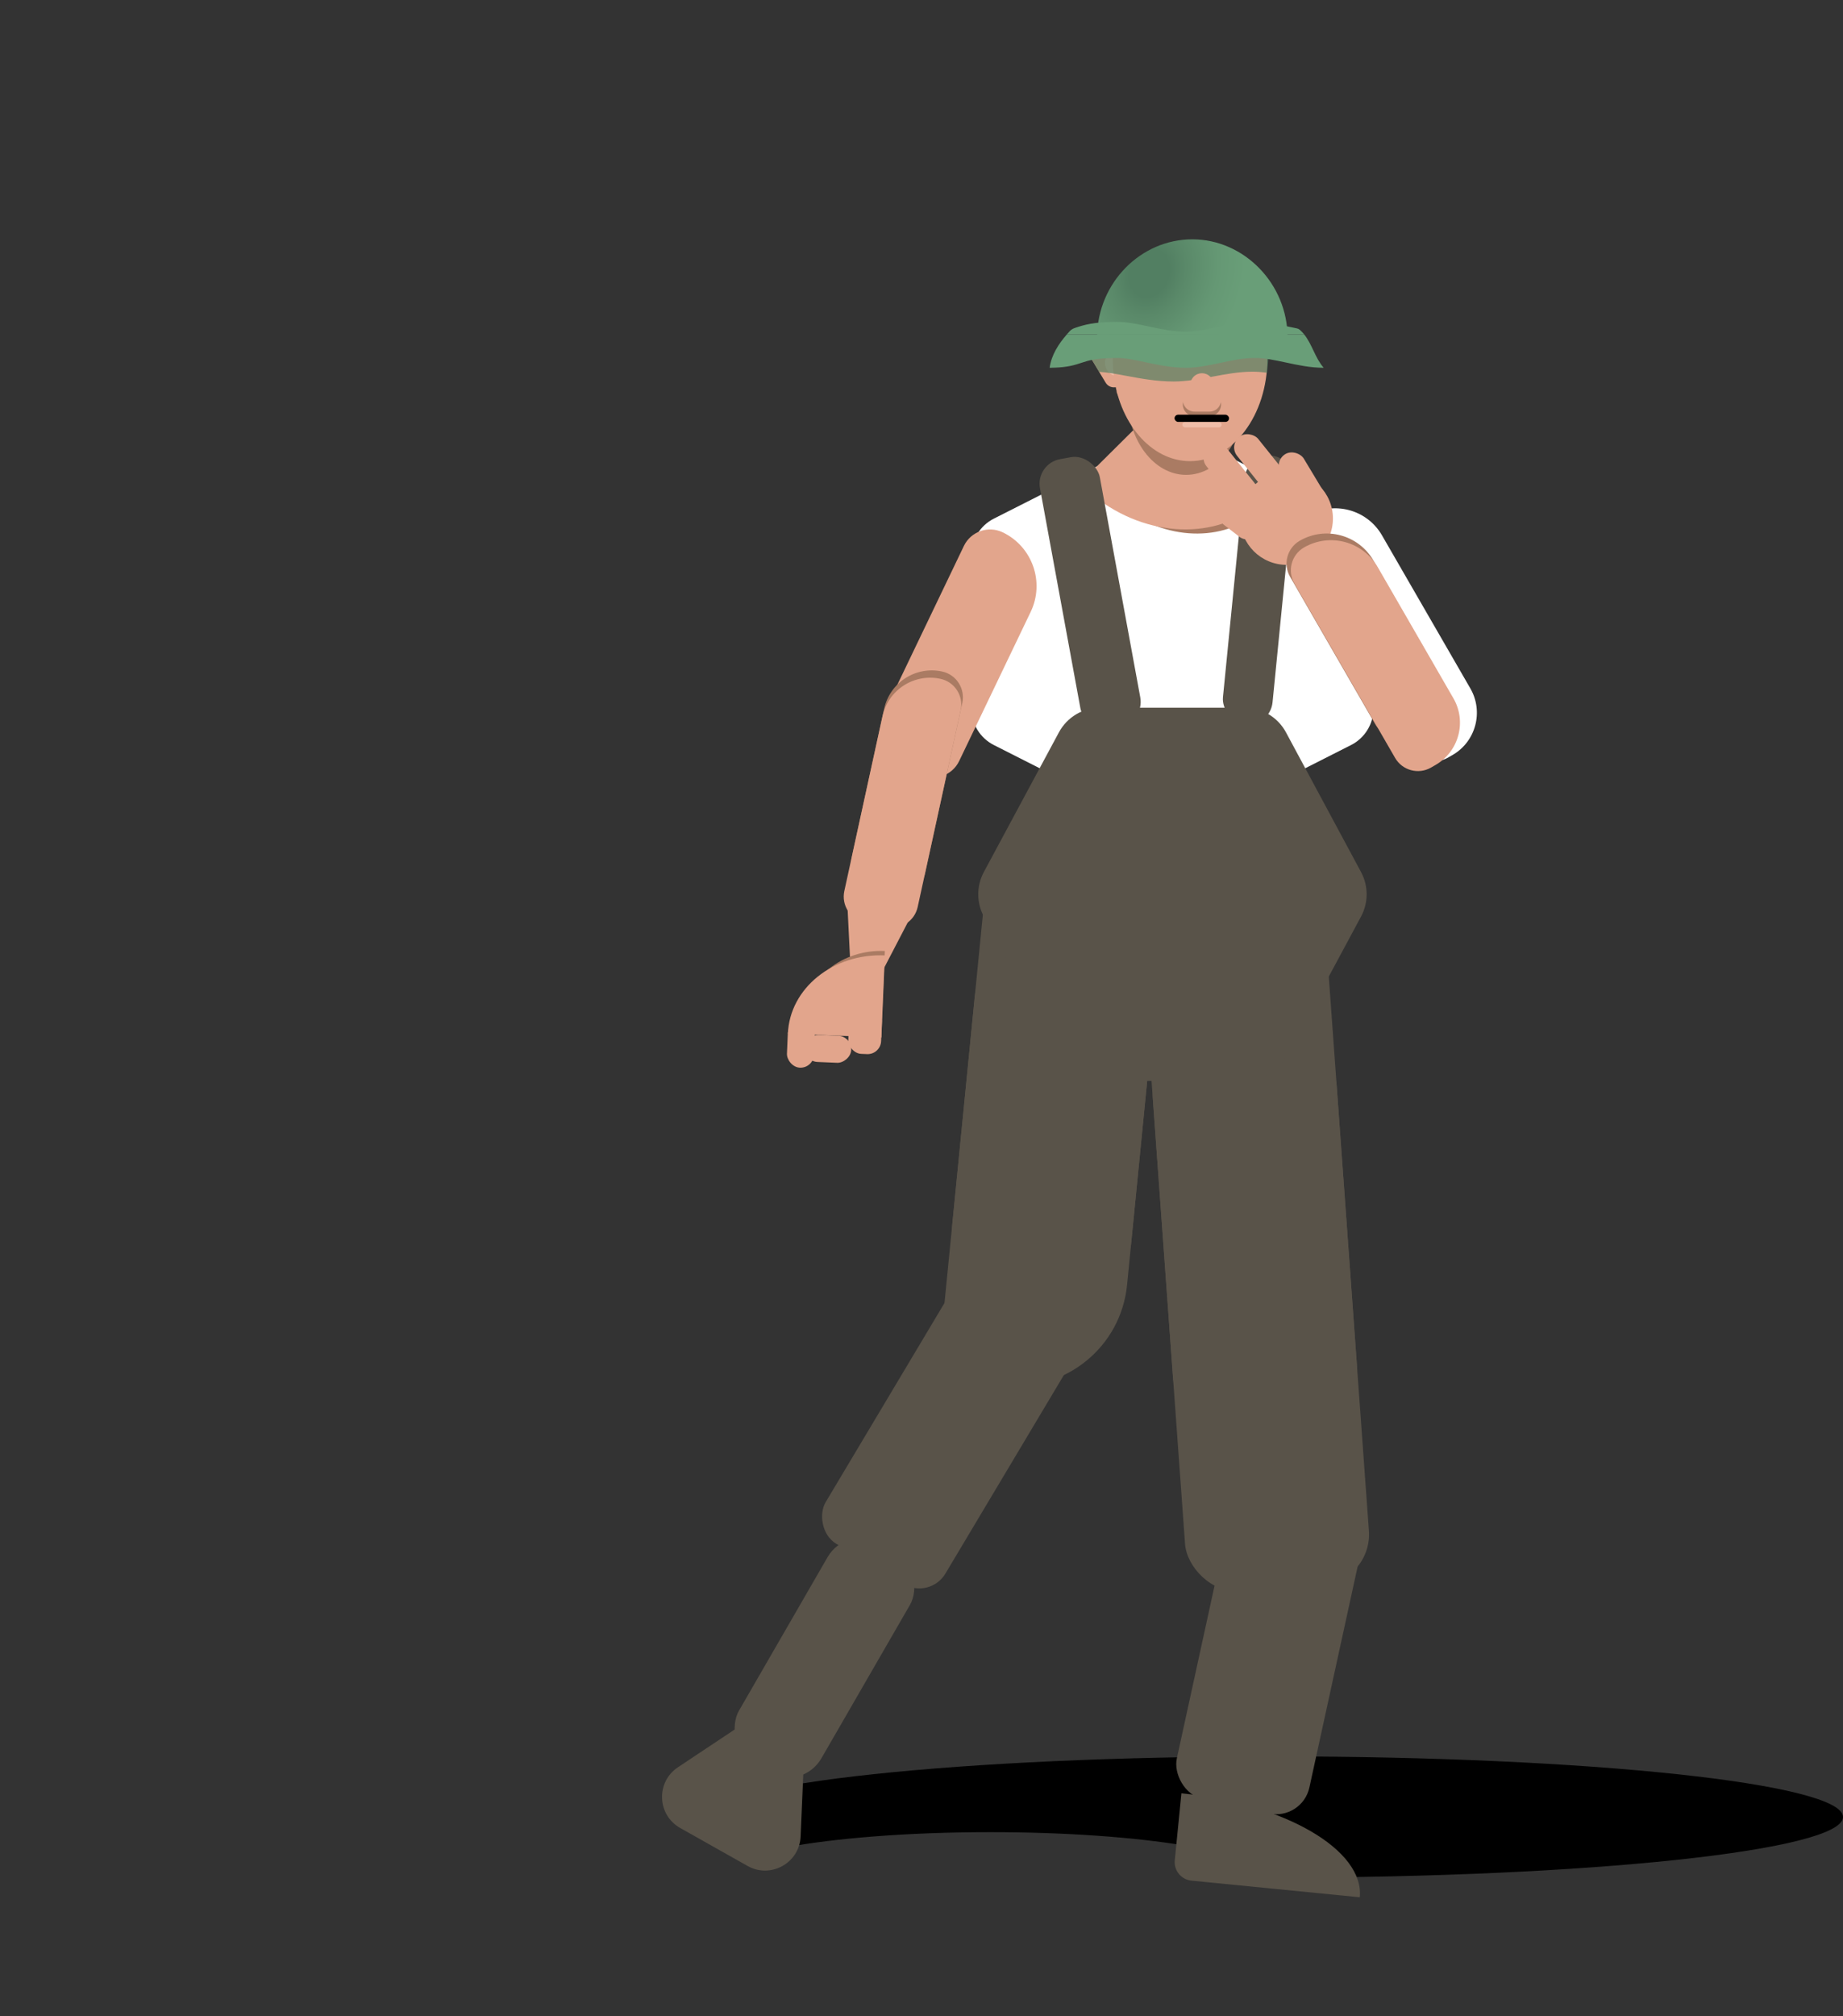 <?xml version="1.0" encoding="UTF-8"?>
<svg xmlns="http://www.w3.org/2000/svg" xmlns:xlink="http://www.w3.org/1999/xlink" viewBox="0 0 821.1 898">
  <rect x="0" y="0" width="821.1" height="898" fill="#333333" stroke="none"/>
  <defs>
    <style>
      .cls-1 {
        fill: none;
      }

      .cls-2 {
        fill: #fff;
      }

      .cls-3 {
        fill: #efbda8;
      }

      .cls-4 {
        fill: #699e78;
      }

      .cls-5 {
        fill: #aa7b63;
      }

      .cls-6 {
        fill: #e2a58c;
      }

      .cls-7 {
        fill: #595349;
      }

      .cls-8 {
        fill: url(#_名称未設定グラデーション_36);
      }

      .cls-9 {
        fill: #527f62;
        opacity: .68;
      }
    </style>
    <radialGradient id="_名称未設定グラデーション_36" data-name="名称未設定グラデーション 36" cx="512" cy="121.55" fx="512" fy="121.55" r="72.83" gradientTransform="translate(936.7 444.79) rotate(-159.13) scale(1 1.24)" gradientUnits="userSpaceOnUse">
      <stop offset=".12" stop-color="#527f62"/>
      <stop offset=".22" stop-color="#5a8969"/>
      <stop offset=".41" stop-color="#659874"/>
      <stop offset=".57" stop-color="#699e78"/>
    </radialGradient>
  </defs>
  <g id="_レイヤー_3" data-name="レイヤー 3">
    <path d="m568.11,782.33c-139.73,0-253,12.09-253,27,0,4.96,12.55,9.61,34.41,13.6,22.41-4.2,55.18-6.86,91.7-6.86,67.52,0,122.26,9.07,122.28,20.25,1.53,0,3.07,0,4.61,0,139.73,0,253-12.09,253-27s-113.27-27-253-27Z"/>
  </g>
  <g id="_レイヤー_2" data-name="レイヤー 2">
    <line class="cls-1" x1="572.61" y1="197.2" x2="578.63" y2="217.9"/>
    <path class="cls-1" d="m0,364.16c0,18.88,16.16,34.16,36.14,34.16v-34.16H0Z"/>
    <path id="body" class="cls-2" d="m432.79,247.27v68.32c0,6.87,3.86,13.15,9.99,16.26l71.34,36.13c5.18,2.62,11.29,2.62,16.47,0l71.34-36.13c6.13-3.1,9.99-9.39,9.99-16.26v-68.32c0-6.87-3.86-13.15-9.99-16.26l-71.34-36.13c-5.18-2.62-11.29-2.62-16.47,0l-71.34,36.13c-6.13,3.1-9.99,9.39-9.99,16.26Z"/>
    <path class="cls-5" d="m559.78,228.77c-16.98,13.48-43.13,11.44-62.2-4.85-2.08-1.77-2.44-4.74-.77-6.4l26.39-26.19c1.56-1.55,4.28-1.34,6.08.47l30.37,30.61c1.93,1.94,1.98,4.89.13,6.35Z"/>
    <path class="cls-6" d="m559.75,225.2c-20.27,16.09-51.47,13.66-74.23-5.79-2.48-2.12-2.91-5.66-.92-7.64l31.49-31.25c1.86-1.85,5.11-1.6,7.26.57l36.25,36.53c2.3,2.32,2.36,5.83.15,7.58Z"/>
    <path class="cls-7" d="m451.3,423.29h31.24c13.49,0,24.45,10.96,24.45,24.45v120.96c0,27.51-22.34,49.85-49.85,49.85h-5.85c-13.49,0-24.45-10.96-24.45-24.45v-146.36c0-13.49,10.96-24.45,24.45-24.45Z" transform="translate(53.48 -43.38) rotate(5.64)"/>
    <path class="cls-2" d="m623.13,218.21h2.33c6.48,0,11.74,5.26,11.74,11.74v101.03c0,6.48-5.26,11.74-11.74,11.74h0c-13.27,0-24.04-10.77-24.04-24.04v-78.77c0-11.98,9.73-21.71,21.71-21.71Z" transform="translate(1295.88 213.7) rotate(150)"/>
    <path class="cls-6" d="m492.58,170.43l-7.45-12.39c-1.68-2.79.19-6.37,3.43-6.59l13.14-.9c3.25-.22,5.58,3.07,4.3,6.06l-5.69,13.29c-1.4,3.26-5.9,3.57-7.73.53Z"/>
    <circle class="cls-3" cx="498.26" cy="161.63" r="5.95"/>
    <path class="cls-5" d="m520.33,123.79c-5.33,0-10.28,2.12-14.41,5.75,2.58,14.59-1.98,31.01-8.51,45.03,4.4,10.77,13.01,18.09,22.92,18.09,14.38,0,26.04-15.42,26.04-34.43s-11.66-34.43-26.04-34.43Z"/>
    <g id="face">
      <ellipse class="cls-5" cx="528.45" cy="177.08" rx="26.04" ry="34.43"/>
      <path class="cls-6" d="m496.02,165.64c2.15,22.42,16.63,39.76,34.17,39.76,19.02,0,34.45-20.39,34.45-45.55s-15.42-45.55-34.45-45.55-34.45,20.39-34.45,45.55c0,1.96.09,3.9.28,5.8"/>
    </g>
    <path class="cls-8" d="m531.21,150.41l-42.43-.69c.36-23.77,19.41-43.12,42.43-43.12s42.44,19.78,42.44,43.81h-42.44Z"/>
    <path class="cls-9" d="m558.04,149.51c-6.97,0-13.48,1.22-19.79,2.39-5.47,1.02-10.64,1.98-15.39,1.98-6.61,0-12.94-1.18-19.06-2.33-5.63-1.05-10.95-2.05-16.11-2.05-.7,0-1.38,0-2.04.01v9.34s4.03,6.77,4.03,6.77c3.7.22,7.84.99,12.19,1.8,6.28,1.17,13.4,2.51,20.99,2.51,5.73,0,11.62-1.1,17.31-2.16,5.84-1.09,11.88-2.22,17.86-2.22,2.11,0,4.27.18,6.49.46l1.47-15.94c-2.65-.34-5.31-.56-7.96-.56Z"/>
    <path class="cls-4" d="m580.99,148.89c-.58-.71-1.21-1.39-1.92-2.01-.36-.31-.81-.51-1.27-.61-1.07-.22-2.14-.45-3.21-.67-5.07-1.09-10.31-2.21-15.52-2.21-6.07,0-11.74,1.22-17.23,2.39-4.76,1.02-9.26,1.98-13.4,1.98-5.75,0-11.26-1.18-16.59-2.33-4.9-1.05-9.54-2.05-14.03-2.05-10.73,0-14.87,1.36-18.52,2.56-.16.05-.32.1-.47.16-.87.28-1.65.77-2.27,1.44-.41.44-.81.89-1.2,1.34.08,0,.17,0,.25,0h105.38Z"/>
    <path class="cls-4" d="m469.43,163.78s.07,0,.11,0c-.04-.07-.07-.13-.11-.21,0,.06,0,.14,0,.21Z"/>
    <path class="cls-4" d="m580.99,148.89h-105.38c-.09,0-.17,0-.25,0-3.78,4.33-6.93,9.21-7.72,14.92.63,0,1.22-.01,1.79-.03,0-.07,0-.15,0-.21.04.07.07.14.11.21,6.24-.2,9.28-1.19,12.22-2.16,3.25-1.07,6.62-2.18,16.07-2.18,3.64,0,7.87.91,12.35,1.87,5.47,1.17,11.66,2.51,18.27,2.51,4.99,0,10.11-1.1,15.07-2.16,5.09-1.09,10.34-2.22,15.55-2.22,4.35,0,8.96.99,13.84,2.03,5.38,1.15,10.94,2.34,16.78,2.34v-.05c-3.8-4.36-5.08-10.4-8.71-14.88Z"/>
    <g>
      <path class="cls-5" d="m530.86,171.15l-3.33,6.72c-1.71,3.45.8,7.49,4.65,7.49h6.65c3.85,0,6.36-4.04,4.65-7.49l-3.33-6.72c-1.91-3.85-7.4-3.85-9.3,0Z"/>
      <path class="cls-6" d="m530.86,169.14l-3.33,6.72c-1.71,3.45.8,7.49,4.65,7.49h6.65c3.85,0,6.36-4.04,4.65-7.49l-3.33-6.72c-1.91-3.85-7.4-3.85-9.3,0Z"/>
    </g>
    <rect class="cls-3" x="526.76" y="187.93" width="17.51" height="2.43" rx="1.22" ry="1.22"/>
    <rect x="523.29" y="184.72" width="24.28" height="3.2" rx="1.6" ry="1.6"/>
    <path class="cls-6" d="m421.61,234.46h.02c14.66,0,26.55,11.9,26.55,26.55v73.69c0,7.15-5.8,12.96-12.96,12.96h0c-14.67,0-26.57-11.91-26.57-26.57v-73.67c0-7.15,5.8-12.96,12.96-12.96Z" transform="translate(167.94 -156.61) rotate(25.62)"/>
    <path class="cls-5" d="m409.09,296.86h0c6.48,0,11.74,5.26,11.74,11.74v77.81c0,6.48-5.26,11.74-11.74,11.74h-9.97c-6.48,0-11.74-5.26-11.74-11.74v-67.84c0-11.98,9.73-21.71,21.71-21.71Z" transform="translate(83.43 -78.21) rotate(12.32)"/>
    <path class="cls-6" d="m407.09,299.98h0c6.48,0,11.74,5.26,11.74,11.74v89.72c0,6.48-5.26,11.74-11.74,11.74h-9.97c-6.48,0-11.74-5.26-11.74-11.74v-79.75c0-11.98,9.73-21.71,21.71-21.71Z" transform="translate(85.32 -77.57) rotate(12.32)"/>
    <path class="cls-6" d="m388.29,441.89l17.72-34.08c1.44-2.77-.14-6.15-3.19-6.82l-19.62-4.29c-3.05-.67-5.9,1.75-5.74,4.86l1.9,38.36c.24,4.83,6.71,6.24,8.94,1.95Z"/>
    <path class="cls-5" d="m358.52,452.36c.71-16.71,16.67-29.58,35.7-28.77l-1.28,30.23-34.42-1.46Z"/>
    <g>
      <rect class="cls-6" x="350.82" y="454.74" width="12.05" height="20.81" rx="6.02" ry="6.02" transform="translate(20.01 -14.69) rotate(2.43)"/>
      <rect class="cls-6" x="362.79" y="456.74" width="12.05" height="20.81" rx="6.02" ry="6.02" transform="translate(-113.52 815.86) rotate(-87.57)"/>
      <rect class="cls-6" x="378.16" y="448.63" width="14.63" height="20.81" rx="6.02" ry="6.02" transform="translate(19.77 -15.9) rotate(2.43)"/>
      <path class="cls-6" d="m351.02,460.37c.86-20.22,20.18-35.79,43.2-34.82l-1.55,36.58-41.65-1.76Z"/>
    </g>
    <g>
      <rect class="cls-7" x="431.17" y="379.62" width="80.14" height="195.26" rx="25.22" ry="25.22" transform="translate(49.2 -44.02) rotate(5.64)"/>
      <rect class="cls-7" x="520.67" y="463.8" width="82.12" height="243.95" rx="22.7" ry="22.7" transform="translate(-40.8 42.06) rotate(-4.14)"/>
      <rect class="cls-7" x="515.31" y="389.69" width="82.12" height="243.95" rx="22.7" ry="22.7" transform="translate(-35.47 41.48) rotate(-4.14)"/>
      <rect class="cls-7" x="534.39" y="675" width="60.46" height="131.01" rx="15.14" ry="15.14" transform="translate(170.96 -103.4) rotate(12.32)"/>
      <rect class="cls-7" x="346.12" y="681.53" width="42.42" height="113.69" rx="17.39" ry="17.39" transform="translate(418.4 -84.74) rotate(30)"/>
      <rect class="cls-7" x="390.4" y="573.79" width="62.12" height="132.14" rx="13.51" ry="13.51" transform="translate(387.48 -125.58) rotate(30.83)"/>
      <path class="cls-7" d="m554.53,315.21h-64.36c-7.7,0-14.77,4.23-18.41,11.01l-33.44,62.21c-3.32,6.18-3.32,13.62,0,19.8l33.44,62.21c3.64,6.78,10.72,11.01,18.41,11.01h64.36c7.7,0,14.77-4.23,18.41-11.01l33.44-62.21c3.32-6.18,3.32-13.62,0-19.8l-33.44-62.21c-3.64-6.78-10.72-11.01-18.41-11.01Z"/>
      <rect class="cls-7" x="472.11" y="203.11" width="27.11" height="121.9" rx="11.1" ry="11.1" transform="translate(-39.71 92.07) rotate(-10.41)"/>
      <rect class="cls-7" x="549.61" y="202.68" width="22.21" height="120.38" rx="11.1" ry="11.1" transform="translate(28.56 -53.85) rotate(5.64)"/>
      <g>
        <g>
          <g>
            <circle class="cls-6" cx="573.2" cy="230.94" r="20.65"/>
            <rect class="cls-6" x="556.69" y="190.89" width="12.05" height="33.92" rx="6.02" ry="6.02" transform="translate(-6.45 397.34) rotate(-38.69)"/>
            <rect class="cls-6" x="573.63" y="200.37" width="12.05" height="27.22" rx="6.02" ry="6.02" transform="translate(-27.38 329.27) rotate(-31.02)"/>
            <rect class="cls-6" x="544.24" y="195.1" width="12.05" height="37.75" rx="6.02" ry="6.02" transform="translate(-13.01 390.9) rotate(-38.69)"/>
            <rect class="cls-6" x="542.93" y="209.8" width="12.05" height="26.55" rx="6.02" ry="6.02" transform="translate(-18.98 392.08) rotate(-38.69)"/>
          </g>
          <rect class="cls-6" x="546.52" y="221.36" width="12.05" height="20.81" rx="6.02" ry="6.02" transform="translate(31.83 528.2) rotate(-52.41)"/>
        </g>
        <path class="cls-5" d="m613,231.14h2.33c6.48,0,11.74,5.26,11.74,11.74v75.71c0,6.48-5.26,11.74-11.74,11.74h0c-13.27,0-24.04-10.77-24.04-24.04v-53.44c0-11.98,9.73-21.71,21.71-21.71Z" transform="translate(1277.11 219.27) rotate(150)"/>
        <path class="cls-6" d="m618.42,233.17h2.33c6.48,0,11.74,5.26,11.74,11.74v89.72c0,6.48-5.26,11.74-11.74,11.74h0c-13.27,0-24.04-10.77-24.04-24.04v-67.45c0-11.98,9.73-21.71,21.71-21.71Z" transform="translate(1291.75 233.43) rotate(150)"/>
      </g>
      <path class="cls-7" d="m605.81,845.07c2.08-21.05-33.46-41.76-79.47-46.3l-2.95,29.84c-.45,4.55,2.87,8.6,7.42,9.05l74.99,7.41Z"/>
      <path class="cls-7" d="m333.66,766.13l-31.62,21.03c-9.87,6.56-9.33,21.23,1,27.05l30.01,16.91c10.32,5.82,23.15-1.32,23.65-13.16l1.61-37.94c.55-12.97-13.85-21.08-24.65-13.89Z"/>
    </g>
  </g>
</svg>